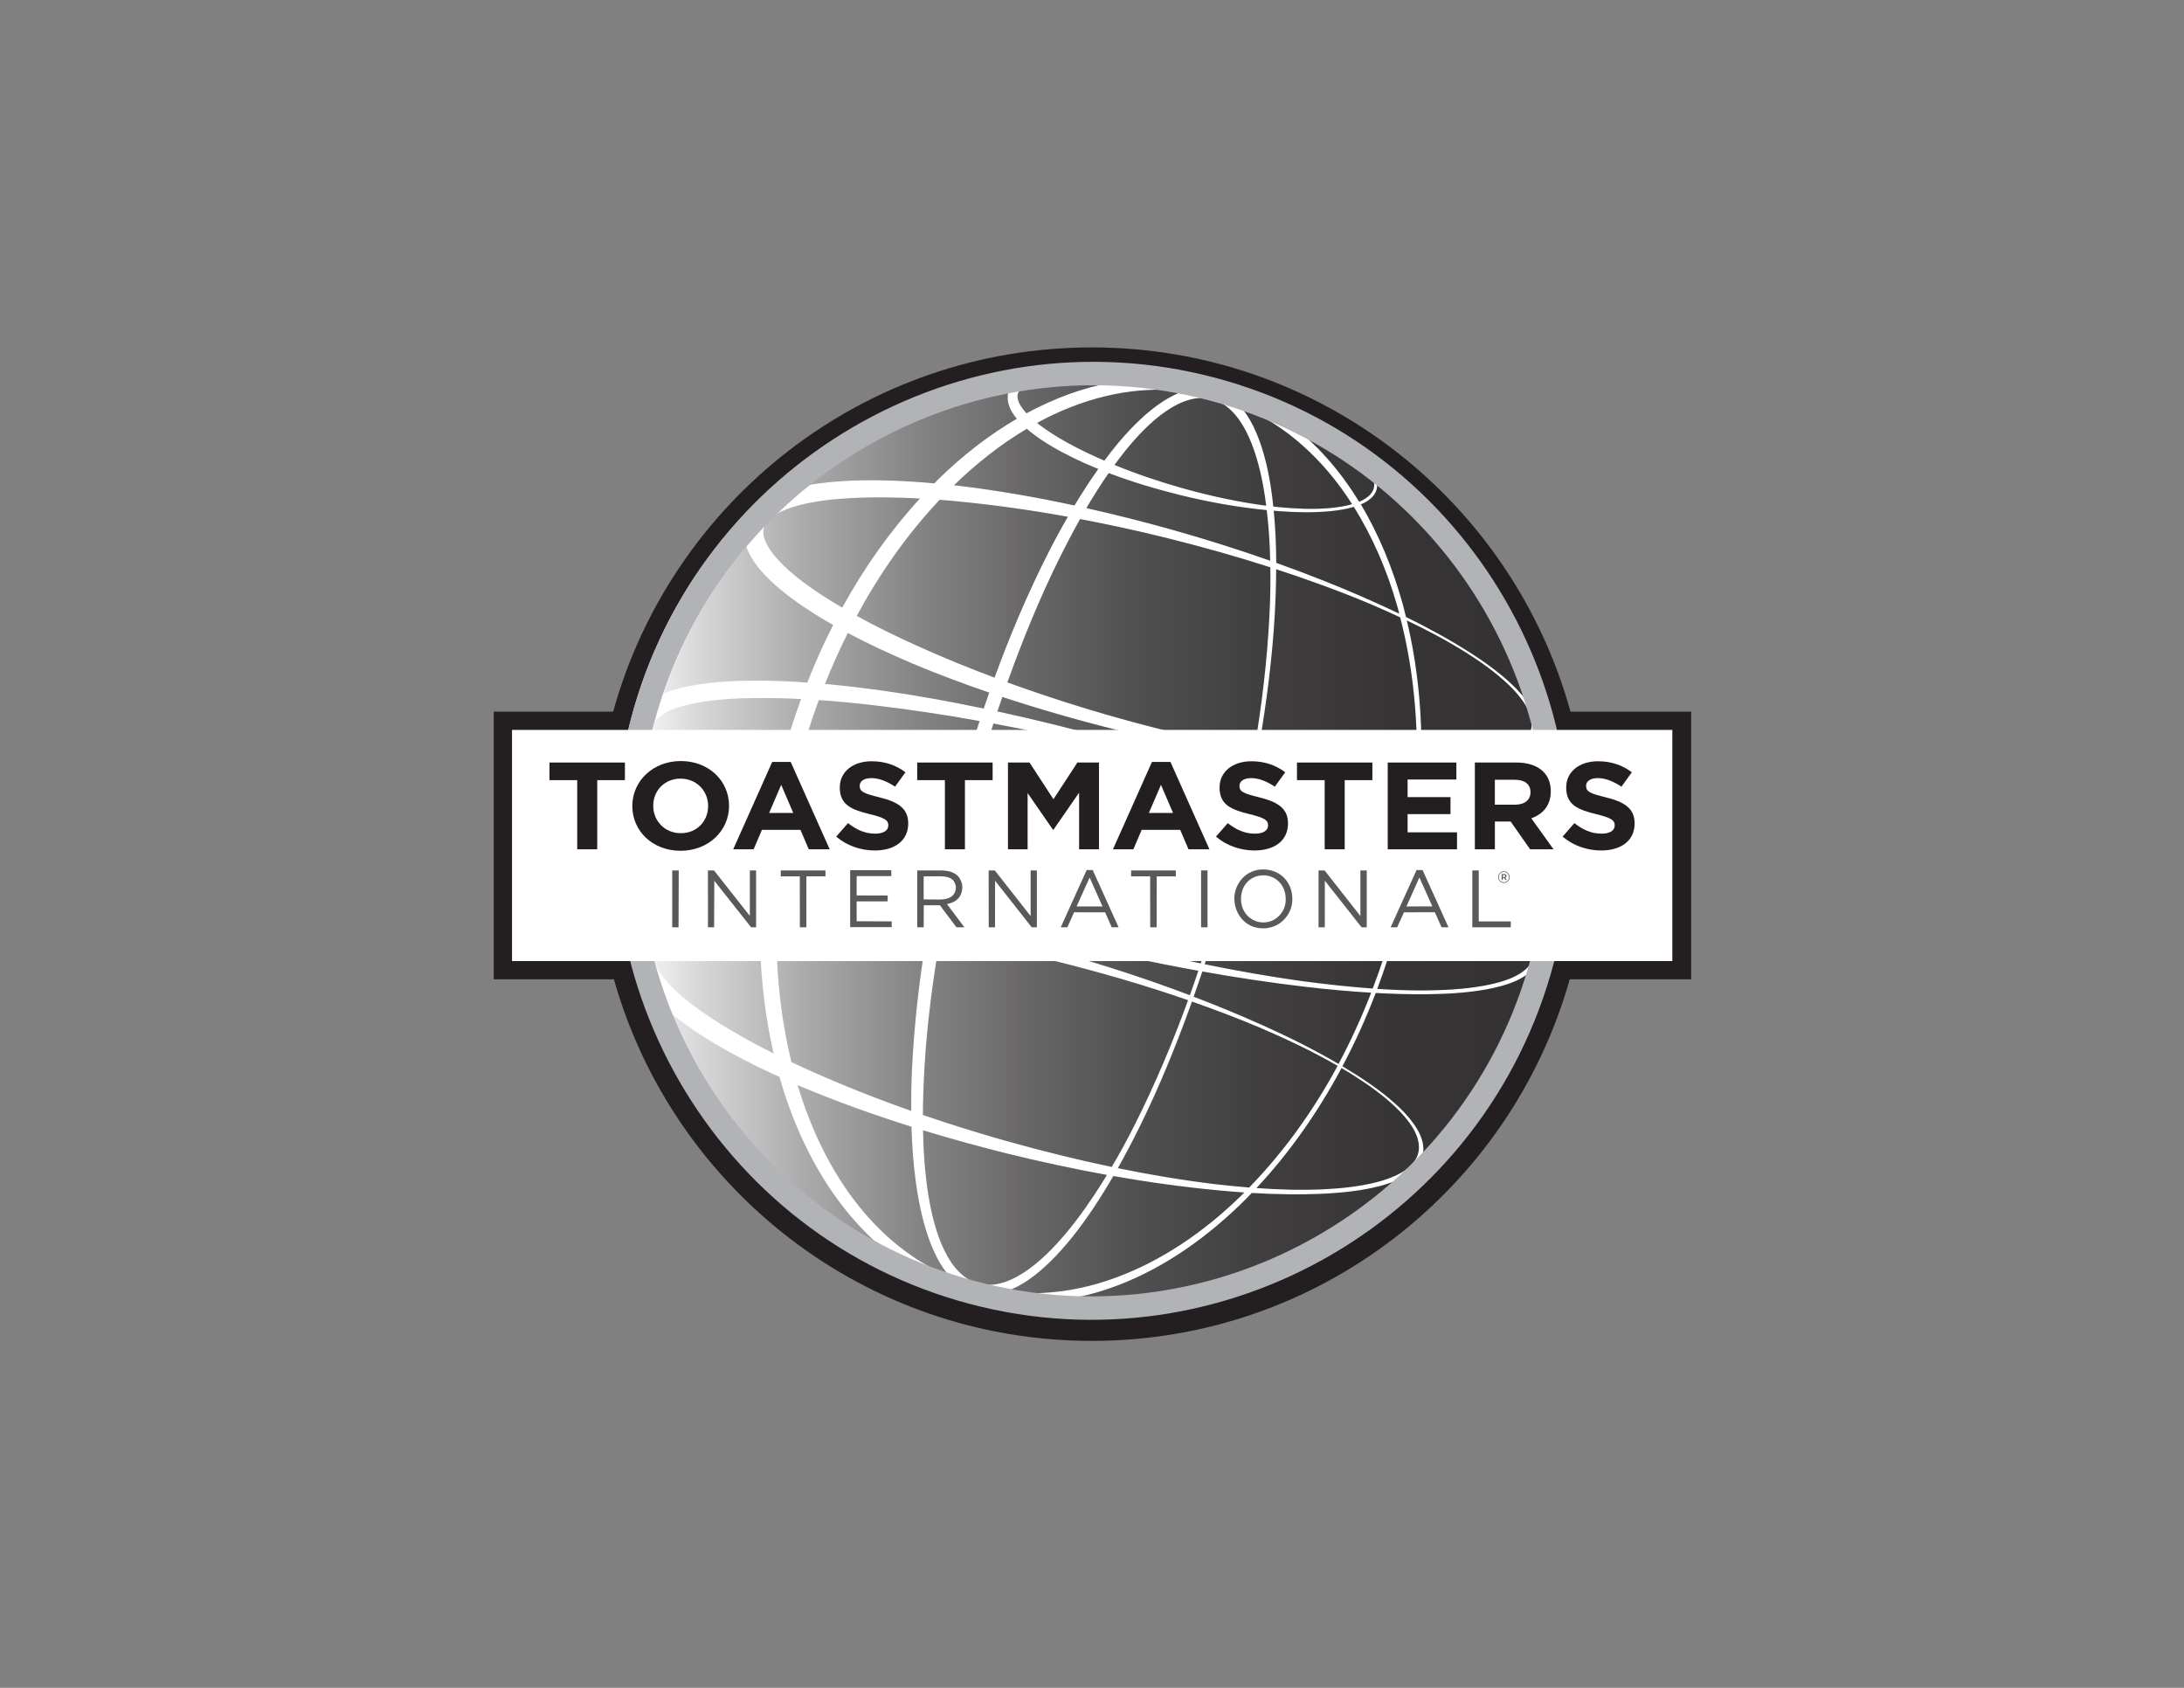 <?xml version="1.0" encoding="UTF-8"?>
<svg id="Layer_1" data-name="Layer 1" xmlns="http://www.w3.org/2000/svg" xmlns:xlink="http://www.w3.org/1999/xlink" viewBox="0 0 792 612">
  <rect x="0" y="0" width="792" height="612" fill="#808080" stroke="none"/>
  <defs>
    <style>
      .cls-1 {
        fill: none;
        stroke: #b1b3b6;
        stroke-miterlimit: 10;
        stroke-width: 8.5px;
      }

      .cls-2 {
        fill: url(#linear-gradient);
      }

      .cls-2, .cls-3, .cls-4, .cls-5 {
        stroke-width: 0px;
      }

      .cls-6 {
        stroke: #fff;
        stroke-width: .5px;
      }

      .cls-6, .cls-5 {
        fill: #fff;
      }

      .cls-3 {
        fill: #58595b;
      }

      .cls-4 {
        fill: #231f20;
      }
    </style>
    <linearGradient id="linear-gradient" x1="226.6" y1="305.09" x2="566.67" y2="305.09" gradientUnits="userSpaceOnUse">
      <stop offset="0" stop-color="#fff"/>
      <stop offset=".08" stop-color="#d7d7d7"/>
      <stop offset=".19" stop-color="#acabab"/>
      <stop offset=".31" stop-color="#868586"/>
      <stop offset=".43" stop-color="#686667"/>
      <stop offset=".55" stop-color="#504f4f"/>
      <stop offset=".68" stop-color="#403e3f"/>
      <stop offset=".82" stop-color="#363435"/>
      <stop offset="1" stop-color="#333132"/>
    </linearGradient>
  </defs>
  <path class="cls-4" d="m613.29,258.04h-43.77c-21.03-76.14-90.75-132.07-173.59-132.07s-152.55,55.93-173.57,132.07h-43.31v97.05h43.58c21.35,75.65,90.83,131.11,173.3,131.11s151.97-55.46,173.32-131.11h44.04v-97.05Z"/>
  <path class="cls-2" d="m565.28,305.09c0,93.53-75.82,169.34-169.35,169.34s-169.33-75.81-169.33-169.34,75.82-169.34,169.33-169.34,169.35,75.81,169.35,169.34Z"/>
  <path class="cls-6" d="m440.03,137.91c-92.01-24.31-186.64,30.77-210.94,122.78-24.3,92.01,30.78,186.64,122.79,210.94,92.01,24.31,186.64-30.77,210.94-122.78,24.3-92.01-30.77-186.64-122.78-210.94Zm-109.41,317.73c-7.09-4.85-13.46-10.86-19.02-17.71-10.4-12.81-17.85-28.4-22.77-44.95.68.29,1.35.59,2.03.88,13.09,5.49,26.44,10.26,39.93,14.49.04,1.09.05,2.18.1,3.27.35,7.89,1.1,15.7,2.48,23.21,1.39,7.51,3.42,14.82,6.67,21.1,1.32,2.53,2.87,4.85,4.66,6.86-1.5-.48-2.99-.99-4.46-1.52-3.32-1.64-6.54-3.5-9.63-5.61Zm-97.88-128.17c-2.36-17.52-1.83-35.39,1.45-52.74,2.45,3.24,5.26,5.88,8.18,8.31,5.92,4.89,12.3,8.89,18.77,12.63,5.55,3.15,11.21,6.04,16.93,8.76-1.1,7.82-1.79,15.69-2.1,23.56-2.51,0-5.04.04-7.56.15-6.62.34-13.27.99-19.93,2.66-3.32.87-6.66,1.96-9.9,3.81-1.44.83-2.85,1.83-4.15,3.11-.66-3.4-1.24-6.81-1.69-10.24Zm37.99-129.88c.5,1.64,1.21,3.13,2.01,4.48,1.92,3.21,4.29,5.82,6.77,8.21,4.99,4.75,10.48,8.61,16.09,12.17,2.26,1.41,4.55,2.76,6.86,4.06-3.52,6.91-6.7,14-9.53,21.24-6.29-.45-12.59-.73-18.94-.72-7.47.04-14.99.38-22.56,1.71-3.75.68-7.53,1.58-11.27,3.21,5.73-17.06,14.19-33.19,25.09-47.51,1.76-2.33,3.6-4.6,5.48-6.84Zm10.33-11.18c.15-.1.3-.19.46-.28,2.44-1.42,5.33-2.43,8.3-3.21,5.98-1.54,12.32-2.22,18.67-2.57,8.5-.44,17.07-.31,25.64.19-10.93,11.87-20.45,25.3-28.37,39.71-.07.15-.15.29-.23.44-2.23-1.31-4.45-2.66-6.63-4.05-5.34-3.44-10.53-7.17-14.96-11.45-2.19-2.15-4.21-4.45-5.63-6.89-1.45-2.44-2.12-4.95-1.55-6.93.07-.29.18-.58.31-.87,1.32-1.38,2.65-2.76,4-4.1Zm69.28-41.32c5.22-1.5,10.53-2.75,15.9-3.74-.13.3-.24.61-.32.93-.31,1.17-.29,2.38-.1,3.42.2,1.05.56,1.98.98,2.81.67,1.3,1.47,2.4,2.33,3.4-10.21,5.92-19.77,13.36-28.45,21.82-.59.58-1.17,1.2-1.76,1.8-10.15-.92-20.37-1.41-30.67-.97-5.33.26-10.69.73-16.05,1.77,6.77-5.59,13.96-10.66,21.53-15.11,11.5-6.78,23.81-12.22,36.6-16.14Zm136.04,241.83c1.54.9,3.09,1.82,4.61,2.79,5.45,3.46,10.75,7.22,15.44,11.7,2.32,2.26,4.51,4.7,6.17,7.5,1.64,2.75,2.77,6.11,1.93,9.36-.87,3.24-3.51,5.61-6.29,7.18-2.84,1.63-5.95,2.67-9.08,3.48-6.29,1.58-12.76,2.23-19.21,2.56-8.3.37-16.59.11-24.87-.5,11.93-12.62,22.12-27.14,30.57-42.68.24-.46.48-.93.73-1.4Zm-1.84,1.05c-8.64,15.75-19.22,30.32-31.44,42.88-3.94-.32-7.89-.7-11.81-1.15-12.2-1.45-24.3-3.49-36.31-5.95,2.77-4.92,5.41-9.95,7.94-15.05,7.07-14.28,13.18-29.21,18.65-44.39.18-.49.35-.98.52-1.47,8.21,2.88,16.35,5.95,24.39,9.32,9.86,4.23,19.6,8.81,28.91,14.18-.28.54-.55,1.08-.84,1.62Zm-129.98,77.62c-5.37-1.47-9.51-6.22-12.36-12.15-2.88-5.96-4.65-12.98-5.83-20.25-1.2-7.66-1.77-15.62-1.91-23.7,10.16,3.1,20.41,5.92,30.71,8.5,12.14,2.99,24.37,5.62,36.66,7.85-.57.93-1.12,1.87-1.7,2.78-4.11,6.57-8.49,12.86-13.25,18.56-4.75,5.68-9.9,10.83-15.46,14.45-2.77,1.81-5.64,3.2-8.51,3.92-2.86.75-5.74.79-8.35.04Zm10.98-51.43c-10.46-2.95-20.84-6.18-31.12-9.69.02-5.73.23-11.51.56-17.28.92-15.7,2.97-31.54,5.7-47.31.03-.12.05-.24.07-.37,14.15,2.38,28.23,5.33,42.18,8.77,16.26,4.06,32.39,8.72,48.23,14.22-5.68,15.68-12.13,30.96-19.52,45.6-2.63,5.24-5.42,10.34-8.36,15.31-12.69-2.65-25.28-5.78-37.75-9.26Zm-84.02-86.12c.31-7.05.95-14.11,1.9-21.13,5.96,2.72,11.98,5.26,18.04,7.71,12.15,4.81,24.46,9.15,36.87,13.13-.43,2.26-.85,4.51-1.25,6.77-9.72-1.84-19.51-3.39-29.36-4.56-8.69-.97-17.42-1.7-26.21-1.92Zm-44.61-65.29c.08-.31.17-.61.25-.92.9-1.69,3.02-3.27,5.53-4.37,2.99-1.35,6.4-2.22,9.85-2.86,6.96-1.27,14.2-1.67,21.42-1.75,5.61-.04,11.24.09,16.88.38-2.63,7.21-4.95,14.53-6.92,21.95-1.96,7.49-3.58,15.07-4.85,22.71-5.05-2.54-10.02-5.2-14.89-8.02-6.24-3.65-12.34-7.57-17.76-12.11-2.69-2.26-5.22-4.7-7.16-7.36-1.63-2.19-2.7-4.6-2.65-6.51.1-.38.19-.76.29-1.13Zm52.55,13.88c2.05-7.8,4.5-15.5,7.29-23.05,6.93.47,13.85,1.14,20.75,1.96,12.74,1.49,25.42,3.42,38.06,5.7-3.29,10.07-6.3,20.24-9.03,30.47-2.7,10.32-5.13,20.73-7.23,31.18-12.12-4.27-24.12-8.85-35.93-13.86-6.4-2.69-12.74-5.53-18.99-8.54,1.31-8.02,3-15.99,5.09-23.85Zm82.53-126.67c-1-1.09-1.9-2.26-2.54-3.52-.64-1.25-.91-2.56-.62-3.6.19-.78.73-1.54,1.49-2.19,10.95-1.73,22.15-2.36,33.47-1.83-5.49.98-10.93,2.47-16.25,4.4-5.24,1.92-10.36,4.26-15.34,6.95-.07-.07-.15-.14-.22-.22Zm126.35,24.01c.27,1,.37,2.05.1,3.11-.46,1.7-1.74,2.99-3.08,3.86-.82.54-1.69.96-2.58,1.32-2.67-4.38-5.6-8.57-8.81-12.5-3.95-4.85-8.32-9.3-13.06-13.24,9.8,4.95,18.96,10.82,27.43,17.46Zm16.85,102.42c.34-17.58-1.32-35.13-5.4-51.88,7.52,3.56,14.89,7.44,21.95,11.86,5.47,3.47,10.8,7.24,15.51,11.73,2.33,2.25,4.53,4.7,6.2,7.51,1.65,2.76,2.79,6.12,1.94,9.37-.87,3.24-3.51,5.6-6.31,7.18-2.85,1.62-5.96,2.66-9.09,3.46-6.32,1.58-12.81,2.23-19.28,2.55-1.86.08-3.72.12-5.57.14.01-.64.05-1.28.05-1.92Zm-1.13-.24c-.02.72-.05,1.44-.07,2.16-10.74.06-21.46-.78-32.12-1.98-8.68-1.04-17.29-2.39-25.88-3.95.11-.61.23-1.22.33-1.82,2.74-15.9,4.8-31.9,5.71-47.82.3-5.57.5-11.15.51-16.69,11.66,3.79,23.2,7.99,34.53,12.74,3.65,1.57,7.3,3.19,10.9,4.87,4.38,16.85,6.34,34.63,6.08,52.48Zm-163.05,16.75c2.73-10.38,5.77-20.67,9.08-30.85,14.63,2.73,29.18,5.94,43.63,9.54,16.41,4.12,32.72,8.72,48.83,13.94-2.15,10.8-4.66,21.56-7.43,32.22-2.87,10.71-6.03,21.36-9.51,31.88-16.58-3.41-33.02-7.48-49.33-11.98-14.34-4-28.58-8.41-42.65-13.25,2.16-10.57,4.61-21.08,7.38-31.5Zm54.05-23.93c-14.46-4.01-29.03-7.66-43.71-10.83.64-1.92,1.32-3.83,1.99-5.75,13.91,4.6,27.99,8.61,42.18,12.15,16.23,4,32.61,7.38,49.11,9.96-.56,3.17-1.16,6.34-1.78,9.5-15.75-5.55-31.71-10.54-47.79-15.03Zm-13.51-81.05c10.62,2.01,21.18,4.32,31.67,6.91,12.67,3.17,25.25,6.68,37.7,10.69.09,5.66,0,11.37-.3,17.12-.8,16.47-2.76,33.05-5.6,49.57-16.56-3.05-32.97-6.99-49.2-11.51-13.77-3.87-27.41-8.23-40.83-13.12.08-.22.16-.45.24-.67,5.42-15.05,11.45-29.83,18.41-43.95,2.52-5.1,5.15-10.13,7.91-15.05Zm33.39-46.73c1.47.27,2.96.55,4.44.86-2.54.86-5.02,2.11-7.41,3.65-5.94,3.85-11.31,9.21-16.23,15.04-1.78,2.12-3.5,4.34-5.17,6.61-2.03-.88-4.06-1.79-6.06-2.74-5.43-2.57-10.74-5.45-15.68-8.88-1.1-.77-2.17-1.58-3.21-2.41,4.14-2.28,8.39-4.3,12.73-5.98,8.21-3.21,16.73-5.3,25.28-6.01,3.77-.32,7.54-.35,11.3-.13Zm-17.37,22.48c4.61-5.75,9.62-10.98,15.06-14.74,2.71-1.86,5.53-3.33,8.37-4.15,2.83-.83,5.69-.96,8.34-.32,5.42,1.28,9.73,5.89,12.74,11.77,3.03,5.9,4.97,12.92,6.3,20.2.43,2.38.78,4.79,1.08,7.23-10.55-1.34-20.94-3.65-31.13-6.51-8.33-2.36-16.57-5.15-24.57-8.45,1.24-1.71,2.51-3.39,3.81-5.02Zm20.5,15.6c10.36,2.54,20.88,4.45,31.52,5.46.57,4.72.94,9.52,1.15,14.37.06,1.52.1,3.04.13,4.57-11.95-4.21-24.06-8.01-36.26-11.45-10.27-2.86-20.62-5.48-31.05-7.81,2.66-4.55,5.45-8.96,8.39-13.19,8.54,3.25,17.27,5.86,26.11,8.05Zm27.51,95.36c8.99,1.38,18.02,2.54,27.08,3.39,10.4,1,20.85,1.58,31.3,1.45-.28,9.56-1.17,19.12-2.63,28.62-7.44-3.68-15.01-7.08-22.65-10.3-11.5-4.86-23.16-9.33-34.92-13.49.64-3.22,1.25-6.45,1.83-9.68Zm42.78-56.03c-11.73-5.27-23.69-10.02-35.8-14.34-.02-6.53-.31-13-.94-19.36.8.07,1.6.15,2.42.21,6.08.45,12.21.56,18.33-.01,2.92-.28,5.83-.74,8.68-1.6,6.87,10.9,12.14,23.14,15.82,35.98.35,1.16.63,2.34.94,3.51-3.13-1.51-6.28-2.97-9.45-4.39Zm-35.96-65.01c7.23,4.7,13.79,10.61,19.54,17.39,3.18,3.75,6.11,7.77,8.78,11.99-2.88.86-5.82,1.28-8.75,1.54-6.1.5-12.17.2-18.19-.36-.76-.07-1.5-.17-2.26-.26-.28-2.7-.61-5.38-1.04-8.03-1.24-7.5-3.09-14.81-6.19-21.15-1.3-2.63-2.84-5.06-4.64-7.15,2.19.75,4.35,1.53,6.49,2.36,2.14,1.13,4.22,2.35,6.26,3.67Zm-90.01,1.57c1.54,1.35,3.15,2.58,4.8,3.71,5.18,3.53,10.68,6.32,16.25,8.85,1.73.76,3.48,1.49,5.23,2.19-2.26,3.17-4.44,6.45-6.53,9.79-.81,1.28-1.58,2.57-2.37,3.87-13.88-3-27.88-5.46-42.02-7.16-.8-.09-1.6-.17-2.39-.25,8.3-8.1,17.35-15.28,27.04-21Zm-25.45,26.35c13.63,1.29,27.2,3.23,40.7,5.68-2.52,4.35-4.94,8.79-7.24,13.32-7.43,14.64-13.9,29.91-19.59,45.53-9.43-3.52-18.74-7.32-27.91-11.45-7.67-3.44-15.24-7.13-22.56-11.18.04-.08.08-.16.12-.23,8.36-15.41,18.43-29.79,30.2-42.23,2.1.17,4.19.34,6.28.55Zm-16.06,58.81c9.28,3.89,18.69,7.41,28.17,10.65-.72,2.07-1.44,4.16-2.14,6.24-12.74-2.67-25.56-4.97-38.48-6.78-6.52-.86-13.06-1.63-19.62-2.22,2.57-6.48,5.41-12.84,8.53-19.03,7.69,4.09,15.57,7.73,23.54,11.13Zm11.8,88.81c14.32,4.49,28.77,8.5,43.29,12.15,16.2,4.04,32.51,7.57,48.93,10.52-1.06,3.15-2.14,6.27-3.26,9.39-15.53-5.9-31.35-11.02-47.36-15.53-14.11-3.92-28.36-7.41-42.76-10.27.38-2.09.75-4.18,1.16-6.26Zm114.98,42.81c-8.26-3.72-16.65-7.16-25.12-10.4,1.13-3.18,2.23-6.36,3.3-9.58,12.31,2.21,24.66,4.08,37.08,5.54,8.2.97,16.43,1.73,24.67,2.22-3.49,9.06-7.52,17.89-12.09,26.41-8.99-5.29-18.34-9.94-27.84-14.2Zm14.55-15.93c-11.96-1.67-23.85-3.77-35.67-6.19,3.44-10.52,6.58-21.15,9.39-31.85,2.83-10.64,5.34-21.38,7.52-32.15,11.47,3.73,22.84,7.78,34.07,12.22,8.01,3.25,15.96,6.67,23.76,10.39-1.32,8.55-3.07,17.03-5.26,25.41-2.23,8.42-4.94,16.73-8.04,24.86-8.62-.6-17.22-1.56-25.78-2.69Zm34.77-21.93c2.21-8.3,3.97-16.71,5.31-25.18,5.08,2.47,10.1,5.07,15.02,7.87,6.34,3.66,12.58,7.6,18.25,12.29,2.81,2.35,5.51,4.9,7.71,7.86,1.09,1.49,2.06,3.08,2.67,4.83.63,1.73.87,3.66.39,5.48-.48,1.81-1.64,3.36-3.03,4.57-1.4,1.21-3.03,2.12-4.72,2.88-3.37,1.49-6.98,2.36-10.59,3.02-7.25,1.28-14.6,1.63-21.94,1.69-5.66,0-11.32-.22-16.96-.59,3.04-8.08,5.69-16.33,7.88-24.7Zm50.11,8.34c-.62-1.76-1.59-3.36-2.67-4.86-2.2-2.99-4.9-5.55-7.71-7.92-5.68-4.74-11.92-8.73-18.28-12.44-5.26-3.04-10.64-5.89-16.08-8.59,1.53-9.67,2.45-19.41,2.77-29.15,2.23-.04,4.45-.1,6.68-.22,6.51-.36,13.05-1.05,19.39-2.67,3.16-.83,6.29-1.9,9.14-3.53,2.81-1.61,5.46-4,6.3-7.26.18-.66.26-1.32.29-1.99,6.51,25.43,7.09,52.72.54,79.86-.09-.42-.22-.83-.36-1.24Zm-2.36-86.07c-1.67-2.83-3.86-5.31-6.2-7.59-4.71-4.54-10.06-8.36-15.55-11.9-7.51-4.79-15.34-9.06-23.33-12.98-.37-1.5-.74-3.01-1.14-4.5-3.58-12.95-8.64-25.41-15.38-36.61.96-.38,1.89-.84,2.76-1.43,1.35-.89,2.63-2.2,3.08-3.93.27-1,.2-2.02-.02-2.99,26.67,21.14,46.17,50,55.98,82.28-.06-.12-.13-.24-.2-.36Zm-316.16,95.54c-1.43-2.44-2.1-4.96-1.53-6.93.49-1.97,2.31-3.84,4.76-5.25,2.43-1.41,5.31-2.43,8.27-3.21,5.96-1.55,12.28-2.23,18.59-2.59,2.38-.13,4.77-.2,7.15-.23,0,0,0,.01,0,.03-.21,16.51,1.43,32.97,5.11,48.75-7.51-3.74-14.84-7.77-21.84-12.26-5.32-3.44-10.48-7.15-14.9-11.43-2.18-2.14-4.19-4.46-5.61-6.88Zm42.77-18.24c8.53.06,17.09.58,25.62,1.39,9.83.93,19.64,2.19,29.41,3.74-2.74,16.29-4.62,32.64-5.4,48.93-.24,5.17-.32,10.32-.27,15.46-12.8-4.5-25.42-9.48-37.76-15.03-2.06-.93-4.1-1.87-6.14-2.84-4.11-16.63-5.8-34.12-5.46-51.65Zm83.66,134.3c2.61-.92,5.15-2.28,7.59-3.92,5.82-4,11.04-9.43,15.83-15.33,5.58-6.95,10.57-14.59,15.18-22.55,12.71,2.24,25.51,4.02,38.36,5.23,3.29.31,6.56.58,9.84.8-.5.5-.98,1.01-1.49,1.5-13.41,13.14-28.93,23.72-45.65,29.85-8.34,3.07-16.96,4.96-25.58,5.48-2.37.16-4.75.17-7.11.11-2.33-.34-4.65-.74-6.98-1.17Zm40.84-2.34c16.98-6.59,32.45-17.68,45.83-31.06.74-.74,1.44-1.5,2.16-2.25,9.02.54,18.07.69,27.08.23,6.48-.37,13-1.06,19.31-2.69,2.96-.79,5.9-1.8,8.61-3.29-32.24,29.79-75.73,46.33-120.95,44.12,6.08-1.09,12.1-2.8,17.95-5.07Zm107.89-55.99c-1.66-2.83-3.83-5.31-6.16-7.58-4.7-4.53-10.01-8.35-15.46-11.87-1.86-1.17-3.74-2.32-5.63-3.46,4.63-8.67,8.71-17.68,12.23-26.92,6.12.33,12.21.51,18.33.47,7.37-.08,14.77-.47,22.03-1.78,3.63-.68,7.24-1.57,10.63-3.09,1.68-.77,3.32-1.68,4.73-2.9.31-.28.61-.57.9-.88-7.86,26.72-21.93,50.05-40.22,68.83.21-.45.39-.91.51-1.4.88-3.25-.25-6.65-1.89-9.42Zm-260.16-20.67c-4.12-7.15-7.7-14.63-10.71-22.3,4.1,3.5,8.46,6.53,12.9,9.36,8.75,5.47,17.87,10.1,27.15,14.32.1.35.18.7.28,1.05,5.32,18.39,13.82,35.67,25.7,49.66,3.68,4.34,7.7,8.33,12.01,11.9-16.62-8.41-31.41-19.42-43.99-32.4-8.99-9.59-16.84-20.21-23.35-31.59Z"/>
  <path class="cls-1" d="m439.42,141.04c-90-23.78-182.65,30.37-206.51,120.71-23.86,90.34,29.95,183.18,119.96,206.96,90.01,23.78,182.65-30.38,206.51-120.72,23.87-90.34-29.94-183.18-119.95-206.95Z"/>
  <rect class="cls-5" x="185.68" y="264.66" width="420.77" height="83.82"/>
  <g>
    <path class="cls-4" d="m209.31,282.87h-10.04v-6.38h27.35v6.38h-10.04v25.08h-7.26v-25.08Z"/>
    <path class="cls-4" d="m229.3,292.31v-.09c0-8.94,7.4-16.27,17.59-16.27s17.49,7.23,17.49,16.18v.09c0,8.94-7.4,16.27-17.59,16.27s-17.49-7.24-17.49-16.18Zm27.49,0v-.09c0-5.39-4.15-9.89-10-9.89s-9.9,4.4-9.9,9.8v.09c0,5.39,4.15,9.89,10,9.89s9.9-4.4,9.9-9.8Z"/>
    <path class="cls-4" d="m280.03,276.27h6.7l14.15,31.68h-7.59l-3.02-7.06h-13.96l-3.02,7.06h-7.4l14.14-31.68Zm7.64,18.51l-4.38-10.2-4.38,10.2h8.77Z"/>
    <path class="cls-4" d="m303.23,303.36l4.29-4.9c2.97,2.34,6.08,3.82,9.85,3.82,2.97,0,4.76-1.12,4.76-2.97v-.09c0-1.75-1.13-2.65-6.65-4-6.65-1.62-10.94-3.37-10.94-9.62v-.09c0-5.71,4.81-9.48,11.55-9.48,4.81,0,8.91,1.44,12.26,4l-3.77,5.21c-2.92-1.93-5.8-3.1-8.58-3.1s-4.24,1.21-4.24,2.74v.09c0,2.07,1.41,2.74,7.12,4.13,6.7,1.66,10.47,3.95,10.47,9.44v.09c0,6.25-5,9.75-12.12,9.75-5,0-10.04-1.66-14-5.03Z"/>
    <path class="cls-4" d="m342.65,282.87h-10.04v-6.38h27.35v6.38h-10.04v25.08h-7.26v-25.08Z"/>
    <path class="cls-4" d="m365.51,276.49h7.83l8.68,13.3,8.68-13.3h7.83v31.46h-7.21v-20.54l-9.29,13.44h-.19l-9.19-13.3v20.4h-7.12v-31.46Z"/>
    <path class="cls-4" d="m417.75,276.27h6.7l14.14,31.68h-7.59l-3.02-7.06h-13.96l-3.02,7.06h-7.4l14.14-31.68Zm7.64,18.51l-4.38-10.2-4.39,10.2h8.77Z"/>
    <path class="cls-4" d="m440.95,303.36l4.29-4.9c2.97,2.34,6.08,3.82,9.85,3.82,2.97,0,4.76-1.12,4.76-2.97v-.09c0-1.75-1.13-2.65-6.65-4-6.65-1.62-10.94-3.37-10.94-9.62v-.09c0-5.71,4.81-9.48,11.55-9.48,4.81,0,8.91,1.44,12.26,4l-3.77,5.21c-2.92-1.93-5.8-3.1-8.58-3.1s-4.24,1.21-4.24,2.74v.09c0,2.07,1.41,2.74,7.12,4.13,6.69,1.66,10.47,3.95,10.47,9.44v.09c0,6.25-5,9.75-12.12,9.75-5,0-10.04-1.66-14-5.03Z"/>
    <path class="cls-4" d="m480.37,282.87h-10.04v-6.38h27.35v6.38h-10.04v25.08h-7.26v-25.08Z"/>
    <path class="cls-4" d="m503.24,276.49h24.89v6.16h-17.68v6.38h15.56v6.16h-15.56v6.61h17.92v6.16h-25.13v-31.46Z"/>
    <path class="cls-4" d="m534.83,276.49h15.09c4.2,0,7.45,1.12,9.62,3.19,1.84,1.75,2.83,4.22,2.83,7.19v.09c0,5.08-2.88,8.27-7.07,9.75l8.06,11.23h-8.49l-7.07-10.07h-5.7v10.07h-7.26v-31.46Zm14.62,15.28c3.54,0,5.56-1.8,5.56-4.45v-.09c0-2.97-2.17-4.49-5.71-4.49h-7.21v9.03h7.36Z"/>
    <path class="cls-4" d="m566.65,303.36l4.29-4.9c2.97,2.34,6.08,3.82,9.85,3.82,2.97,0,4.76-1.12,4.76-2.97v-.09c0-1.75-1.13-2.65-6.65-4-6.65-1.62-10.94-3.37-10.94-9.62v-.09c0-5.71,4.81-9.48,11.55-9.48,4.81,0,8.91,1.44,12.26,4l-3.77,5.21c-2.92-1.93-5.8-3.1-8.58-3.1s-4.24,1.21-4.24,2.74v.09c0,2.07,1.41,2.74,7.12,4.13,6.7,1.66,10.47,3.95,10.47,9.44v.09c0,6.25-5,9.75-12.12,9.75-5,0-10.04-1.66-14-5.03Z"/>
  </g>
  <path class="cls-3" d="m543.28,318.05h0c0-1.15.92-2.11,2.09-2.11s2.09.95,2.09,2.09h0c0,1.15-.92,2.11-2.09,2.11s-2.09-.95-2.09-2.09Zm3.93-.01h0c0-1.03-.79-1.87-1.85-1.87s-1.85.85-1.85,1.87h0c0,1.03.79,1.87,1.85,1.87s1.85-.85,1.85-1.87Zm-2.66-1.1h.96c.47,0,.82.23.82.67,0,.35-.2.56-.49.65l.56.8h-.49l-.5-.73h-.44v.73h-.41v-2.12Zm.92,1.06c.28,0,.43-.14.43-.35,0-.23-.16-.35-.43-.35h-.52v.7h.52Z"/>
  <g>
    <path class="cls-3" d="m243.79,315.61h2.35l-.07,20.62h-2.29v-20.62Z"/>
    <path class="cls-3" d="m256.71,315.61h2.21l13,16.48v-16.48h2.27v20.62h-1.82l-13.34-16.88-.06,16.88h-2.23l-.02-20.62Z"/>
    <path class="cls-3" d="m290.04,317.78h-6.91v-2.16h16.22v2.14h-6.93v18.48h-2.36l-.02-18.47Z"/>
    <path class="cls-3" d="m308.3,315.54h14.92v2.12h-12.56l-.02,7.02,11.27.03-.02,2.11-11.25.02.02,7.2,12.7.05v2.08s-15.06,0-15.06,0v-20.62Z"/>
    <path class="cls-3" d="m332.63,315.61h8.25c3.11,0,5.2.67,6.57,2.11.62.65,1.52,2.35,1.52,3.83h0c0,3.45-1.97,5.59-5.57,6.26l6.33,8.43h-2.88s-6-8-6-8h-5.86l-.03,8h-2.32v-20.62Zm8.1,10.55c4.43.01,5.87-2.02,5.92-4.52h0c-.3-2.04-1.22-3.91-5.82-3.91l-5.88.04v8.35s5.78.04,5.78.04Z"/>
    <path class="cls-3" d="m358.53,315.61h2.22l12.99,16.55v-16.55s2.27,0,2.27,0v20.62s-1.87,0-1.87,0l-13.29-16.88-.02,16.88h-2.28l-.03-20.62Z"/>
    <path class="cls-3" d="m394.07,315.46h2.18l9.4,20.77h-2.5l-2.38-5.42-11.26-.02-2.45,5.44h-2.4l9.41-20.77Zm5.74,13.2l-4.67-10.48-4.72,10.48h9.39Z"/>
    <path class="cls-3" d="m417.09,317.75l-6.91.02v-2.16h16.22v2.16h-6.93l-.02,18.46h-2.34l-.02-18.48Z"/>
    <path class="cls-3" d="m435.56,315.61h2.33v20.62h-2.33v-20.62Z"/>
    <path class="cls-3" d="m447.61,325.98v-.06c0-5.63,4.29-10.66,10.36-10.67,6.65,0,10.67,4.97,10.67,10.59h0c.23,6.16-5.51,12.22-13.2,10.46-4.23-.97-7.73-5.05-7.82-10.33Zm18.63-.04v-.06c0-5.1-3.83-8.53-8.11-8.49-5.11.05-8.09,4.01-8.1,8.47v.06c.02,4.88,3.26,7.53,5.89,8.25,5.65,1.56,10.53-3.01,10.32-8.23Z"/>
    <path class="cls-3" d="m478.15,315.61h2.19l12.99,16.53v-16.53h2.3v20.62h-1.88l-13.31-16.89-.02,16.89h-2.27v-20.62Z"/>
    <path class="cls-3" d="m513.69,315.46h2.18l9.41,20.77h-2.51l-2.45-5.45-11.19.02-2.47,5.44h-2.37l9.41-20.77Zm5.73,13.18l-4.7-10.47-4.69,10.5,9.39-.03Z"/>
    <path class="cls-3" d="m533.92,315.61h2.33v18.48s11.63.02,11.63.02l-.02,2.12h-13.95v-20.62Z"/>
  </g>
</svg>